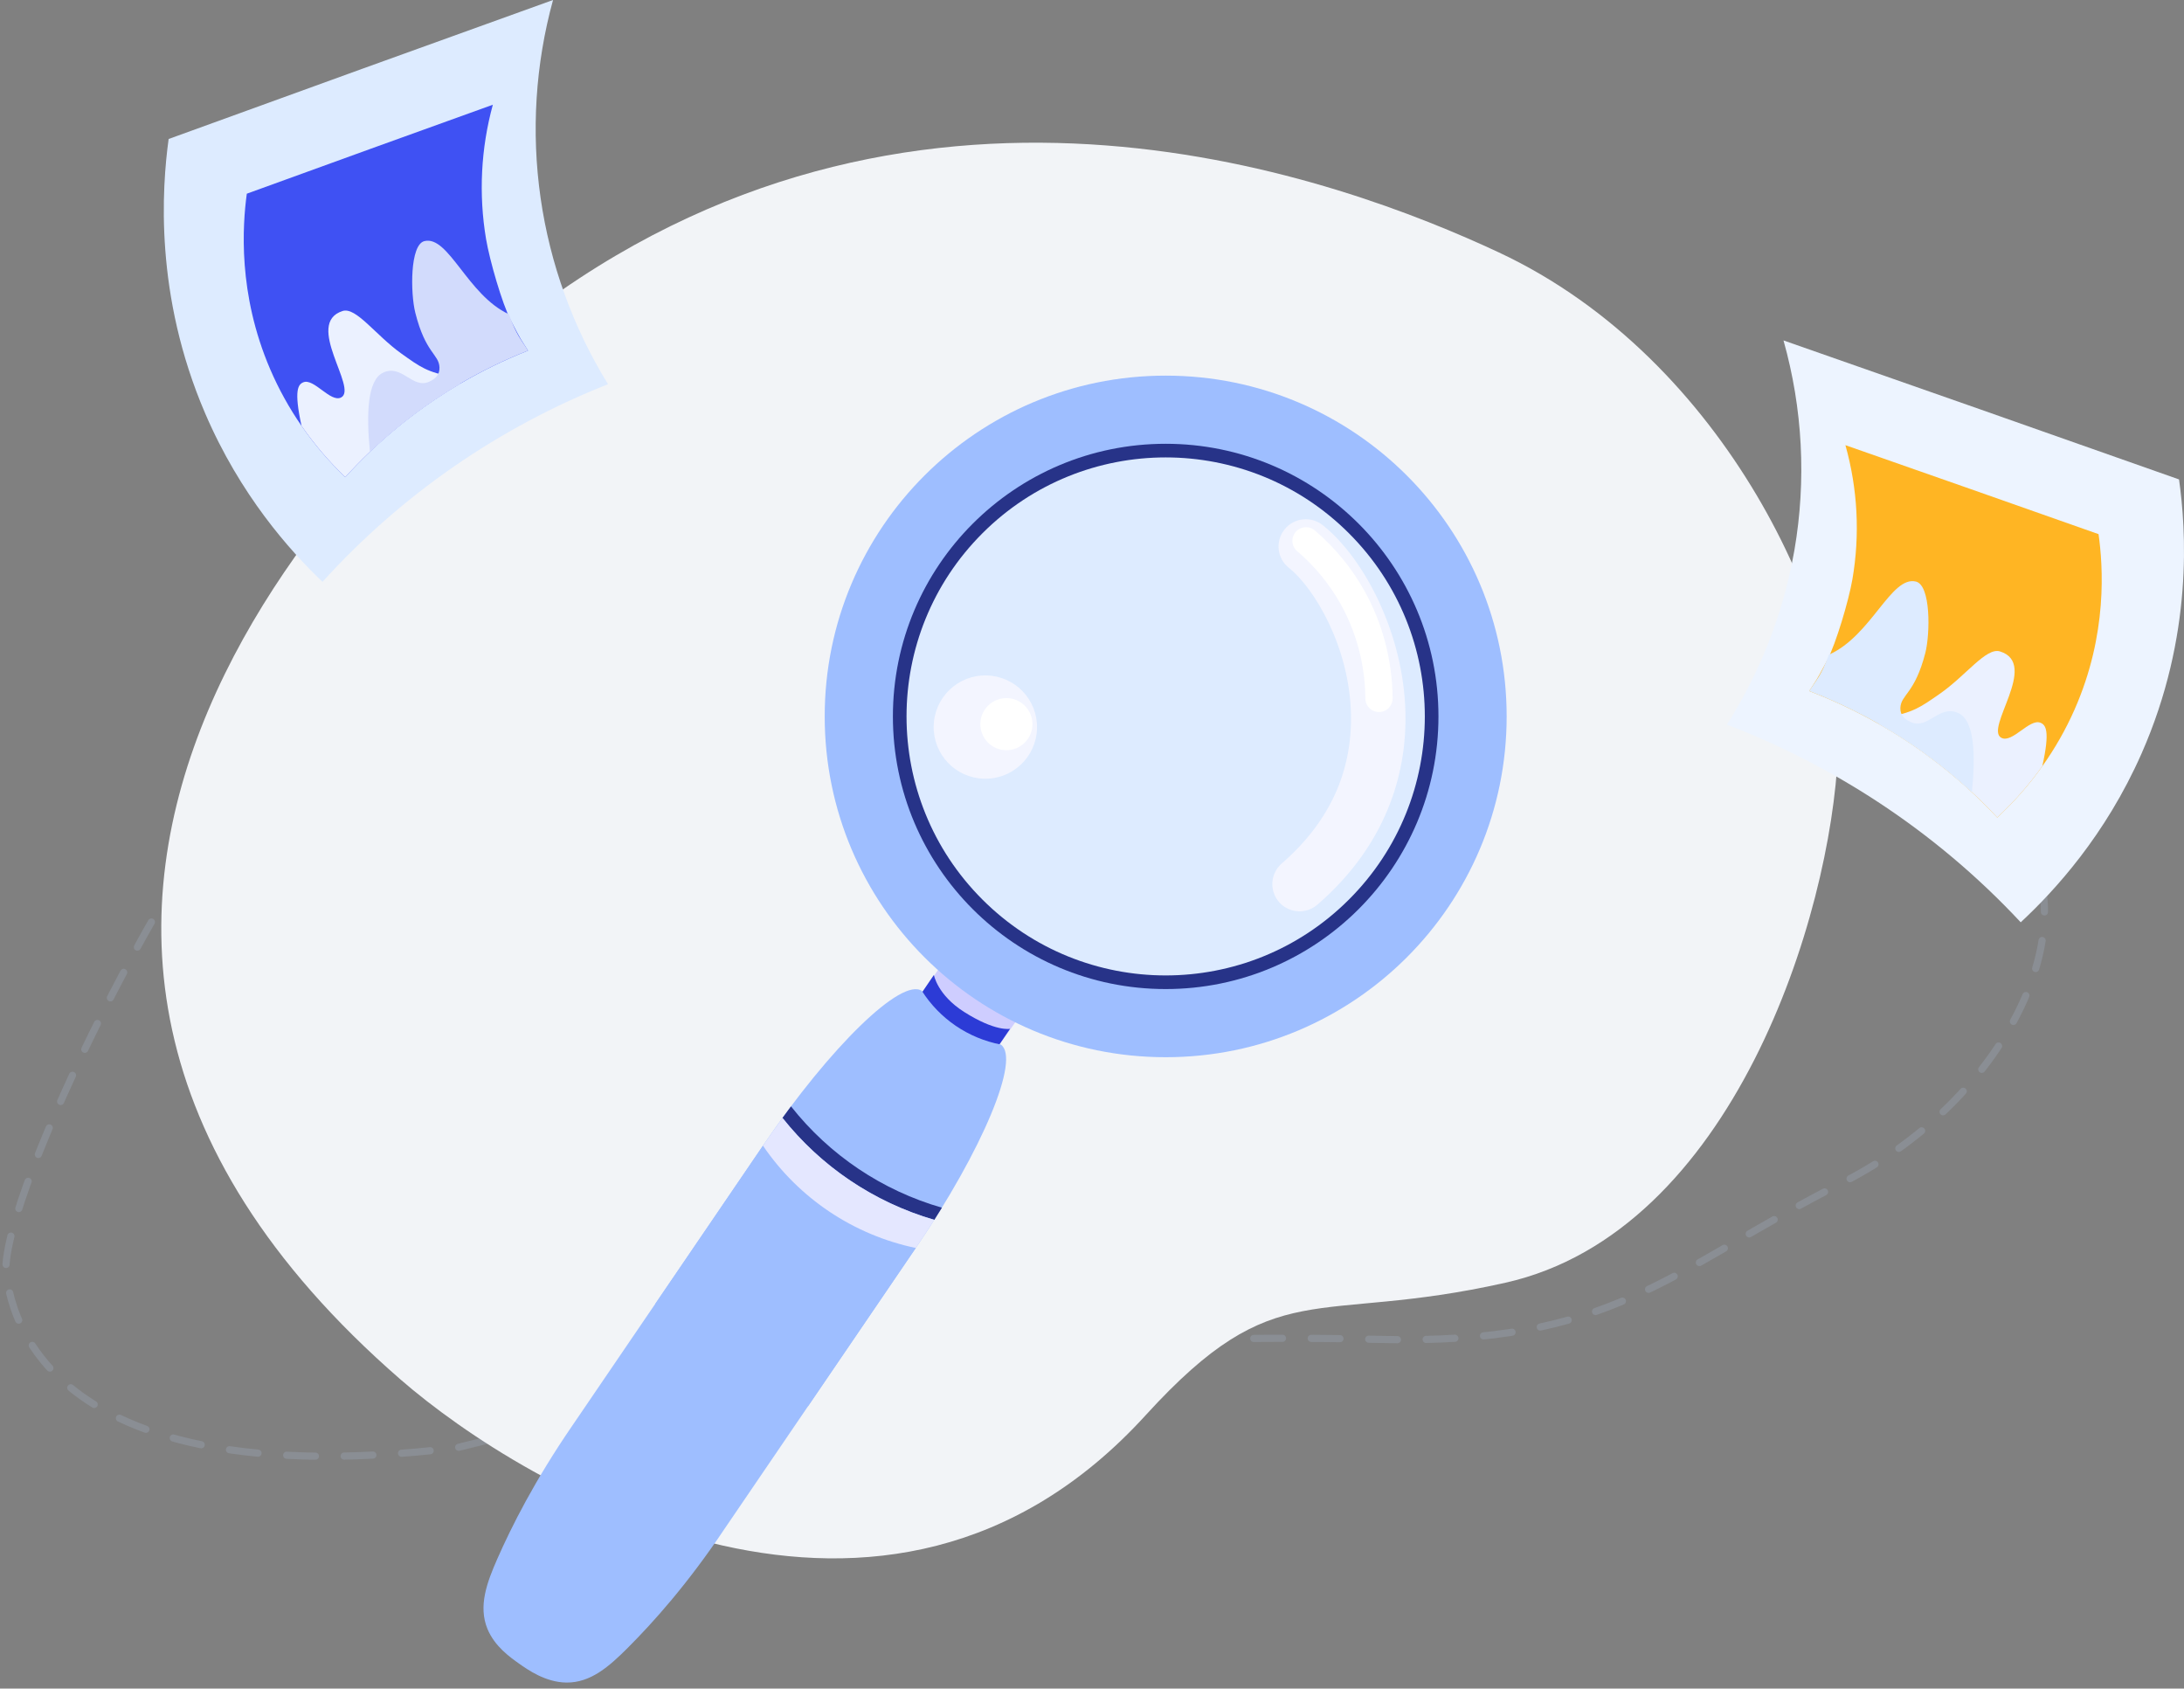 <svg width="304" height="235" viewBox="0 0 304 235" fill="none" xmlns="http://www.w3.org/2000/svg">
<rect x="0" y="0" width="304" height="235" fill="#808080" stroke="none"/>
<g clip-path="url(#clip0_108_8943)">
<path opacity="0.4" d="M136.645 26.225C162.314 13.693 214.373 37.373 228.259 67.669C232.645 77.237 231.308 83.285 238.905 91.913C255.586 110.857 275.955 105.79 282.642 118.517C289.265 131.123 278.48 153.366 256.522 164.551C231.885 177.101 224.519 187.195 192.012 186.401C133.887 184.983 96.455 193.312 63.512 201.494C-0.706 209.267 0.848 175.843 0.848 175.843C1.957 162.172 26.691 113.265 38.422 104.289" stroke="#98A2B3" stroke-miterlimit="10" stroke-linecap="round" stroke-dasharray="4 4"/>
<path d="M159.461 196.961C177.731 176.919 182.743 184.54 209.562 178.509C241.132 171.411 254.875 127.558 255.838 104.669C256.58 87.03 240.591 50.053 208.592 35.11C186.812 24.94 129.038 3.276 75.68 42.169C52.854 58.807 -19.355 126.701 55.747 191.976C73.225 207.168 123.206 236.741 159.461 196.961Z" fill="#F2F4F7"/>
<path d="M127.108 151.221C130.051 153.221 133.198 153.751 134.158 152.397L142.66 140.374C143.623 139.014 142.006 136.267 139.049 134.24L139.005 134.209C136.061 132.208 132.915 131.68 131.955 133.034L123.452 145.057C122.49 146.417 124.106 149.163 127.063 151.191L127.108 151.221Z" fill="#CECDFF"/>
<path d="M140.595 143.176L137.935 147.083L127.112 139.913L129.994 135.682C129.994 135.682 130.469 138.453 134.19 140.821C138.572 143.608 140.595 143.176 140.595 143.176Z" fill="#2C3BD6"/>
<path d="M162.255 147.129C188.467 147.129 209.717 125.895 209.717 99.702C209.717 73.509 188.467 52.275 162.255 52.275C136.043 52.275 114.794 73.509 114.794 99.702C114.794 125.895 136.043 147.129 162.255 147.129Z" fill="#9EBEFF"/>
<path d="M162.255 137.644C183.225 137.644 200.225 120.657 200.225 99.702C200.225 78.747 183.225 61.76 162.255 61.76C141.285 61.76 124.286 78.747 124.286 99.702C124.286 120.657 141.285 137.644 162.255 137.644Z" fill="#273388"/>
<path d="M187.762 125.19C201.849 111.113 201.849 88.291 187.762 74.214C173.675 60.138 150.836 60.138 136.749 74.214C122.662 88.291 122.662 111.113 136.749 125.19C150.836 139.267 173.675 139.267 187.762 125.19Z" fill="#DDEBFF"/>
<path d="M67.853 226.694C68.854 229.12 71.01 230.643 72.251 231.519C73.466 232.378 75.928 234.117 78.825 234.156C82.203 234.203 84.784 231.922 87.389 229.316C90.9 225.806 95.718 220.442 100.821 212.81L127.495 173.643C136.789 159.996 142.1 147.27 139.296 145.364C137.056 144.931 134.927 144.046 133.04 142.763C131.154 141.48 129.549 139.826 128.323 137.902C125.52 135.995 115.623 145.601 106.328 159.248L79.653 198.415C74.421 206.037 71.19 212.472 69.216 216.957C67.797 220.189 66.54 223.512 67.853 226.694Z" fill="#9EBEFF"/>
<path d="M178.758 126.171C179.451 126.641 180.279 126.868 181.115 126.819C181.95 126.77 182.745 126.446 183.378 125.898C193.779 116.877 195.783 106.44 195.633 99.273C195.395 87.911 189.676 77.514 184.152 73.112C183.763 72.796 183.315 72.56 182.834 72.418C182.354 72.275 181.85 72.23 181.351 72.284C180.853 72.337 180.37 72.489 179.93 72.731C179.491 72.972 179.104 73.298 178.792 73.69C178.479 74.081 178.247 74.531 178.11 75.013C177.972 75.495 177.932 75.999 177.991 76.496C178.049 76.994 178.206 77.475 178.452 77.912C178.698 78.348 179.028 78.732 179.423 79.04C182.885 81.797 187.849 89.946 188.049 99.431C188.216 107.498 184.973 114.476 178.405 120.172C177.966 120.553 177.621 121.03 177.396 121.565C177.17 122.101 177.071 122.681 177.105 123.26C177.139 123.84 177.306 124.404 177.593 124.91C177.879 125.415 178.278 125.848 178.758 126.175V126.171Z" fill="#F3F5FF"/>
<path d="M190.883 98.767C191.169 98.962 191.503 99.074 191.848 99.092C192.194 99.11 192.538 99.034 192.843 98.87C193.148 98.707 193.403 98.464 193.579 98.167C193.756 97.869 193.848 97.529 193.845 97.184C193.803 91.891 192.438 86.7 189.897 82.178C188.13 79.034 185.824 76.225 183.083 73.879C182.896 73.705 182.676 73.57 182.436 73.484C182.196 73.397 181.941 73.359 181.686 73.373C181.431 73.387 181.182 73.452 180.952 73.565C180.723 73.678 180.519 73.836 180.353 74.029C180.186 74.222 180.061 74.447 179.983 74.691C179.906 74.934 179.878 75.19 179.902 75.444C179.927 75.698 180.002 75.945 180.124 76.169C180.245 76.393 180.411 76.591 180.611 76.749C183.015 78.806 185.039 81.27 186.589 84.027C189.405 89.043 190.027 93.966 190.052 97.212C190.054 97.519 190.13 97.821 190.275 98.092C190.42 98.363 190.628 98.595 190.883 98.767Z" fill="white"/>
<path d="M144.348 101.356C144.443 97.386 141.299 94.092 137.326 93.998C133.354 93.903 130.057 97.045 129.963 101.014C129.869 104.984 133.013 108.278 136.985 108.372C140.957 108.467 144.254 105.325 144.348 101.356Z" fill="#F3F5FF"/>
<path d="M142.296 102.988C143.516 101.768 143.516 99.79 142.296 98.57C141.075 97.35 139.096 97.35 137.875 98.57C136.654 99.79 136.654 101.768 137.875 102.988C139.096 104.208 141.075 104.208 142.296 102.988Z" fill="white" stroke="white" stroke-miterlimit="10"/>
<path d="M106.2 159.441L91.207 181.456C96.185 188.776 103.812 193.88 112.481 195.692L127.473 173.679C118.803 171.867 111.176 166.763 106.199 159.442L106.2 159.441Z" fill="#9EBEFF"/>
<path d="M117.9 163.987C114.509 161.639 111.482 158.805 108.917 155.575C109.312 155.03 109.708 154.494 110.103 153.968C115.455 160.75 122.802 165.683 131.109 168.07C130.765 168.63 130.413 169.194 130.051 169.763C125.717 168.503 121.613 166.553 117.9 163.987Z" fill="#273388"/>
<path d="M108.917 155.575C114.317 162.382 121.703 167.341 130.051 169.763C129.239 171.042 128.383 172.339 127.498 173.643L127.474 173.678C118.805 171.866 111.178 166.762 106.201 159.441L106.332 159.248C107.19 157.988 108.052 156.763 108.917 155.575Z" fill="#E4E7FF"/>
<path d="M76.98 0C68.123 3.185 59.269 6.376 50.419 9.575C41.434 12.823 32.452 16.079 23.473 19.344C22.538 26.193 21.481 41.05 28.553 57.518C33.435 68.884 40.281 76.574 44.889 80.975C55.847 68.877 69.447 59.465 84.635 53.469C79.758 45.558 76.562 36.728 75.245 27.53C73.928 18.331 74.519 8.961 76.98 0Z" fill="#DDEBFF"/>
<path d="M37.61 51.387C38.797 54.152 40.258 56.791 41.971 59.266C43.753 61.844 45.794 64.235 48.06 66.4C49.062 65.293 50.205 64.107 51.493 62.877C54.269 60.224 57.266 57.812 60.45 55.665C61.686 54.831 62.906 54.068 64.097 53.37C67.109 51.607 70.252 50.078 73.498 48.795C72.397 47.007 72.697 47.695 71.049 44.478C69.903 42.239 68.166 36.292 67.653 33.249C66.612 27.029 66.935 20.658 68.6 14.575C62.931 16.613 57.265 18.657 51.601 20.704C45.851 22.782 40.102 24.866 34.355 26.956C33.759 31.34 33.083 40.847 37.61 51.387Z" fill="#3F51F3"/>
<path d="M41.97 59.266C43.753 61.844 45.793 64.235 48.06 66.4C49.061 65.293 50.205 64.107 51.492 62.877C54.269 60.224 57.265 57.812 60.45 55.665C61.686 54.831 62.906 54.068 64.097 53.37C63.79 53.078 63.587 52.557 63.153 52.478C59.443 51.812 58.47 51.061 55.849 49.191C52.276 46.641 49.559 42.682 47.687 43.281C42.295 45.005 49.882 54.085 47.478 55.316C46.007 56.066 43.689 52.593 42.217 53.205C41.516 53.497 40.877 54.255 41.97 59.266Z" fill="#EBF1FF"/>
<path d="M51.496 62.876C54.273 60.224 57.269 57.811 60.453 55.664C61.69 54.831 62.91 54.068 64.101 53.37C67.113 51.607 70.255 50.078 73.501 48.795C72.401 47.007 72.017 46.878 70.832 43.729C65.075 41.087 62.446 32.73 59.076 33.553C57.043 34.054 57.129 40.811 57.803 43.505C59.228 49.202 61.098 49.266 61.173 51.137C61.215 52.21 60.52 52.742 59.825 53.082C57.428 54.255 55.98 50.619 53.33 51.859C51.159 52.872 50.962 57.544 51.496 62.876Z" fill="#D2DBFC"/>
<path d="M248.252 47.376C257.365 50.56 266.475 53.752 275.581 56.951C284.826 60.199 294.068 63.455 303.308 66.72C304.27 73.569 305.358 88.425 298.08 104.893C293.057 116.264 286.011 123.95 281.272 128.352C275.33 121.982 268.643 116.351 261.354 111.579C254.764 107.264 247.732 103.664 240.377 100.842C243.47 95.957 247.85 87.662 249.774 76.549C251.446 66.833 250.926 56.866 248.252 47.376Z" fill="#EDF4FF"/>
<path d="M288.759 98.763C287.534 101.534 286.031 104.173 284.273 106.641C282.431 109.227 280.33 111.617 278.002 113.776C276.971 112.669 275.796 111.482 274.471 110.252C271.607 107.594 268.524 105.181 265.255 103.04C263.983 102.206 262.728 101.444 261.501 100.746C258.396 98.981 255.163 97.453 251.829 96.173C252.962 94.385 252.653 95.073 254.349 91.856C255.528 89.617 257.315 83.67 257.843 80.627C258.913 74.407 258.581 68.028 256.87 61.953C262.701 63.991 268.531 66.034 274.36 68.082C280.275 70.16 286.191 72.244 292.105 74.334C292.721 78.715 293.417 88.223 288.759 98.763Z" fill="#FFB523"/>
<path d="M284.273 106.641C282.431 109.227 280.33 111.617 278.002 113.776C276.971 112.669 275.796 111.482 274.471 110.252C271.607 107.594 268.524 105.181 265.255 103.04C263.983 102.206 262.728 101.444 261.501 100.746C261.817 100.453 262.025 99.932 262.473 99.854C266.289 99.187 267.291 98.437 269.988 96.567C273.664 94.017 276.459 90.058 278.385 90.656C283.933 92.38 276.127 101.46 278.601 102.692C280.114 103.442 282.5 99.969 284.014 100.581C284.739 100.873 285.396 101.63 284.273 106.641Z" fill="#EBF1FF"/>
<path d="M274.471 110.252C271.607 107.594 268.524 105.181 265.255 103.04C263.983 102.206 262.728 101.444 261.501 100.746C258.396 98.981 255.163 97.452 251.829 96.173C252.962 94.385 253.356 94.256 254.582 91.107C260.505 88.465 263.211 80.108 266.679 80.932C268.77 81.428 268.681 88.189 267.989 90.883C266.522 96.581 264.598 96.644 264.522 98.515C264.477 99.588 265.189 100.12 265.908 100.46C268.375 101.633 269.864 97.997 272.591 99.237C274.817 100.247 275.02 104.92 274.471 110.252Z" fill="#DDEBFF"/>
</g>
<defs>
<clipPath id="clip0_108_8943">
<rect width="304" height="234.755" fill="white"/>
</clipPath>
</defs>
</svg>


